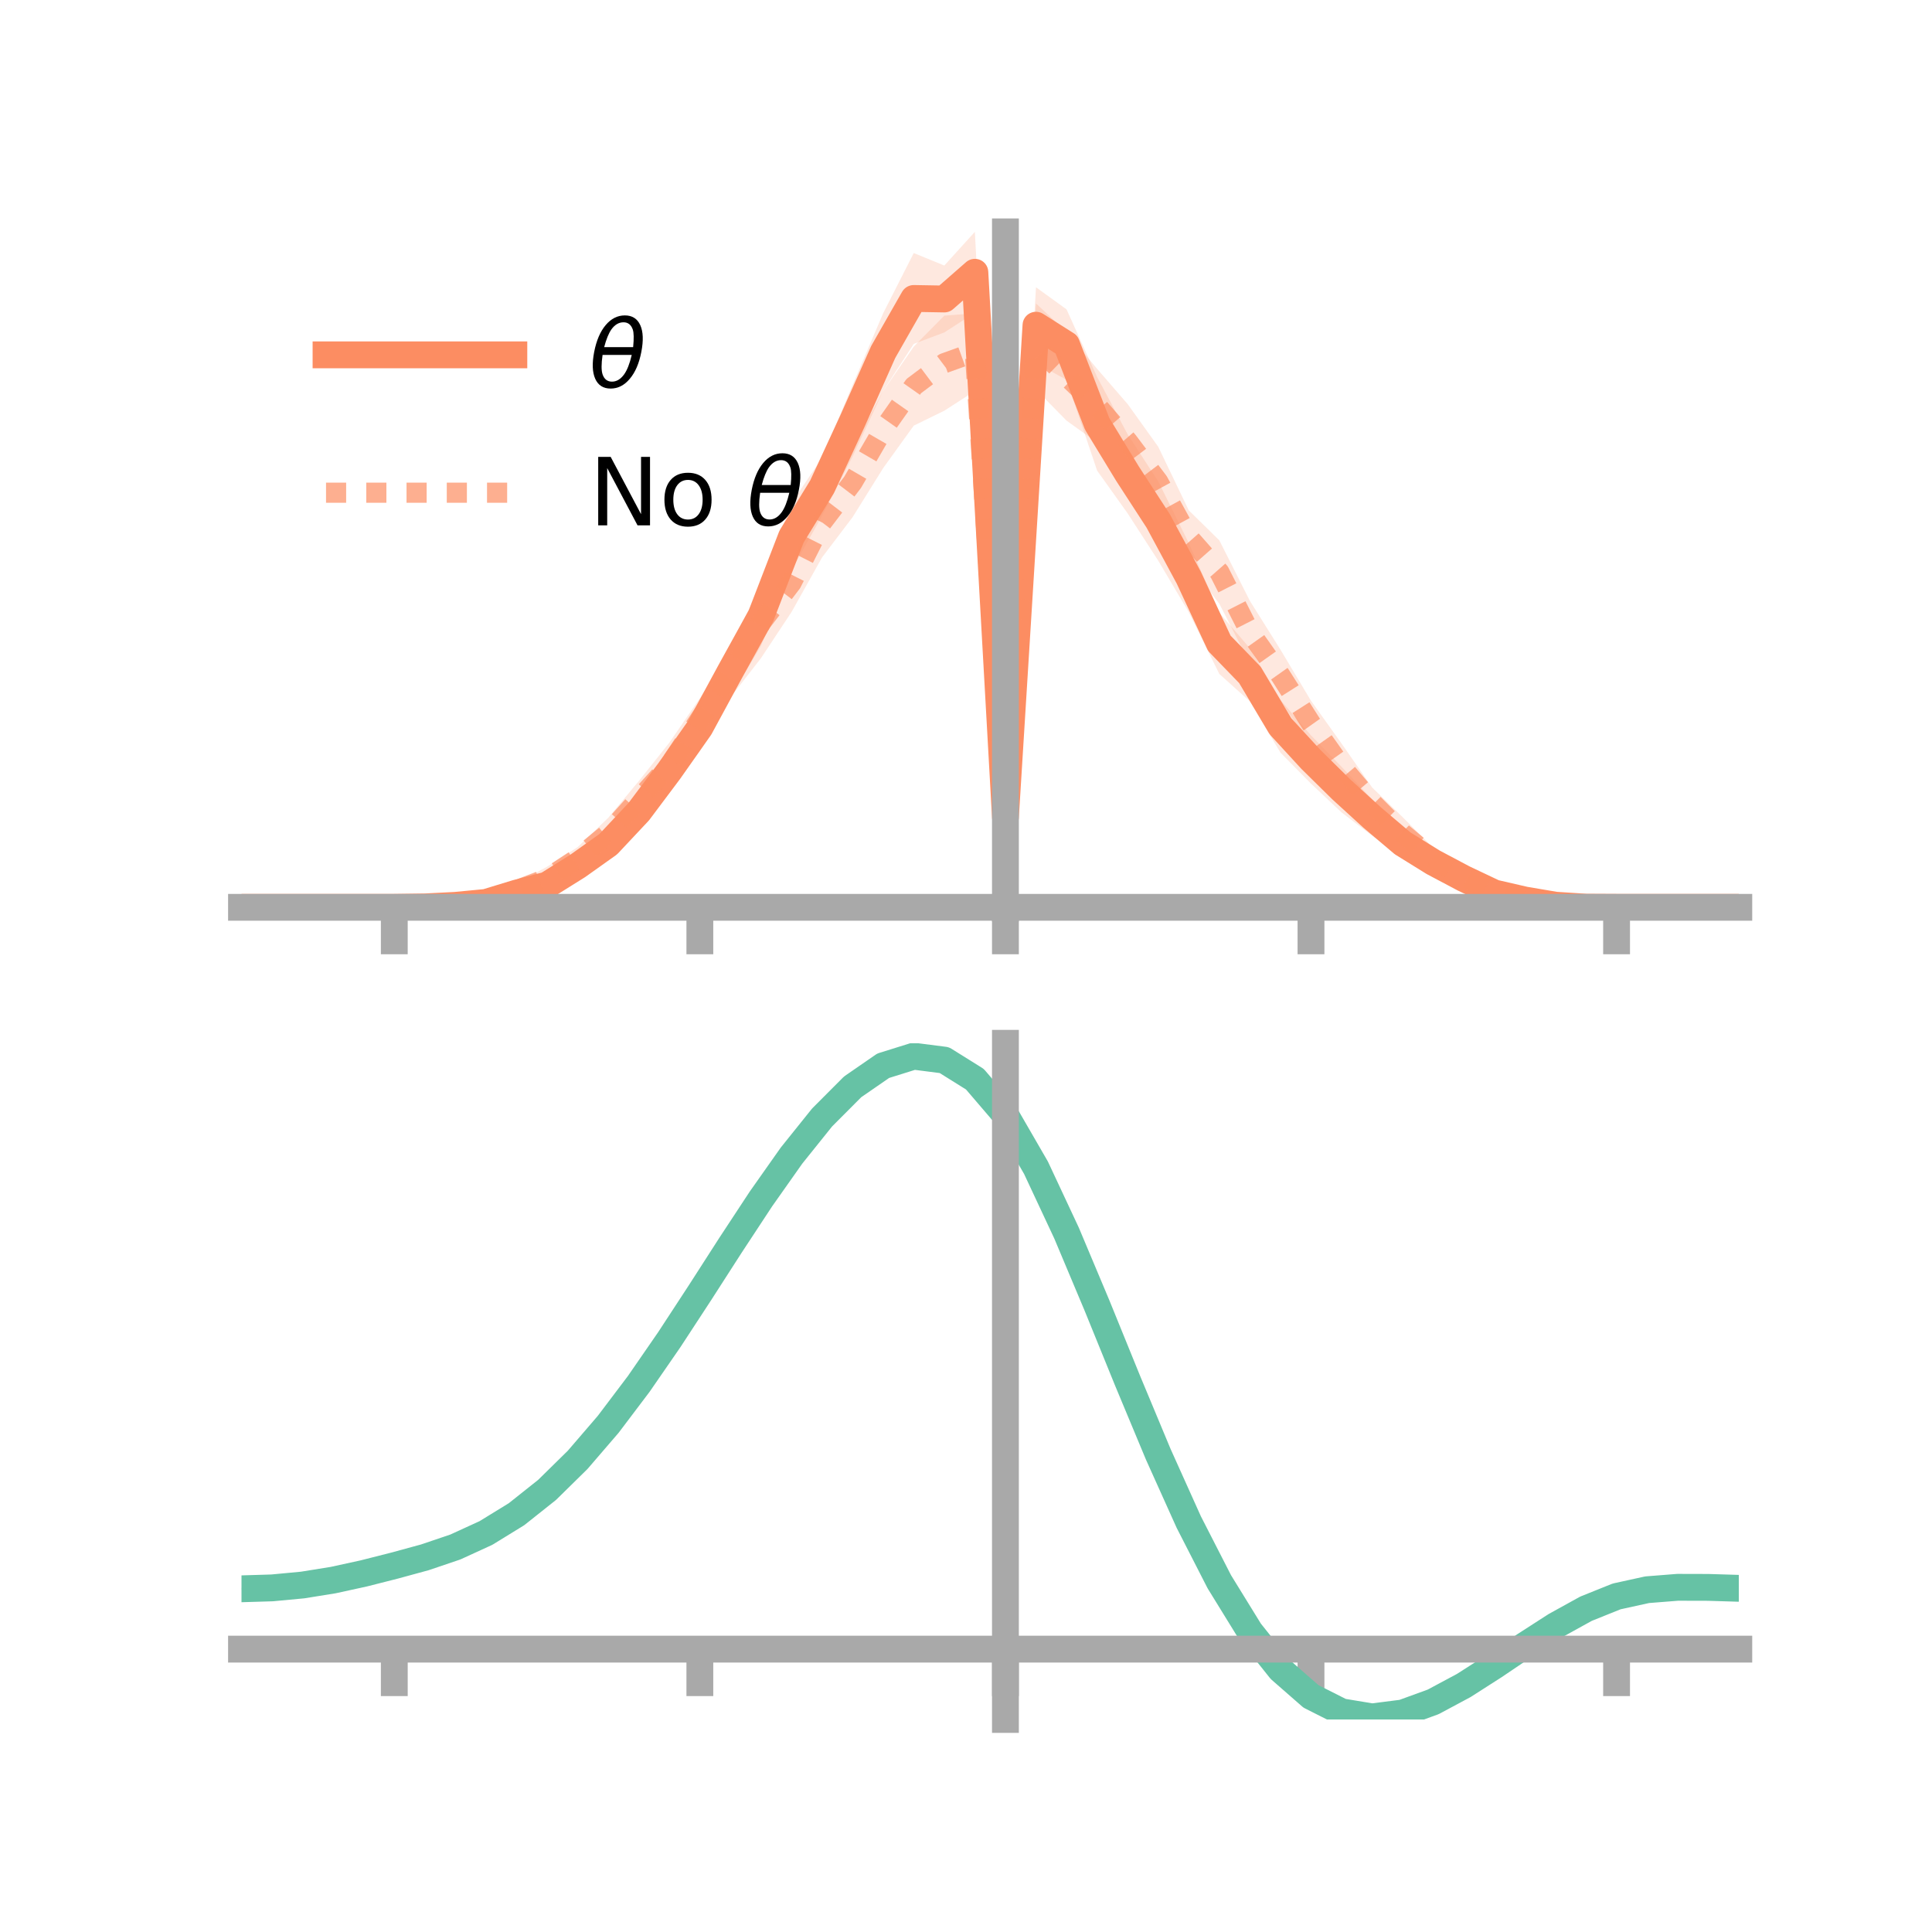 <?xml version="1.0" encoding="utf-8" standalone="no"?>
<!DOCTYPE svg PUBLIC "-//W3C//DTD SVG 1.1//EN"
  "http://www.w3.org/Graphics/SVG/1.1/DTD/svg11.dtd">
<!-- Created with matplotlib (https://matplotlib.org/) -->
<svg height="144pt" version="1.1" viewBox="0 0 144 144" width="144pt" xmlns="http://www.w3.org/2000/svg" xmlns:xlink="http://www.w3.org/1999/xlink">
 <defs>
  <style type="text/css">*{stroke-linecap:butt;stroke-linejoin:round;}</style>
 </defs>
 <g id="figure_1">
  <g id="patch_1">
   <path d="M 0 144 
L 144 144 
L 144 0 
L 0 0 
z
" style="fill:none;"/>
  </g>
  <g id="axes_1">
   <g id="patch_2">
    <path d="M 18 67.68 
L 129.6 67.68 
L 129.6 17.28 
L 18 17.28 
z
" style="fill:none;"/>
   </g>
   <g id="PolyCollection_1">
    <path clip-path="url(#p9080a9d709)" d="M 18 67.626 
L 18 67.626 
L 20.278 67.626 
L 22.555 67.626 
L 24.833 67.626 
L 27.11 67.626 
L 29.388 67.626 
L 31.665 67.529 
L 33.943 67.322 
L 36.22 66.908 
L 38.498 65.992 
L 40.776 65.167 
L 43.053 63.626 
L 45.331 61.865 
L 47.608 59.233 
L 49.886 56.074 
L 52.163 52.478 
L 54.441 48.104 
L 56.718 43.659 
L 58.996 37.495 
L 61.273 34.12 
L 63.551 28.686 
L 65.829 23.342 
L 68.106 18.86 
L 70.384 19.792 
L 72.661 17.28 
L 74.939 60.265 
L 77.216 21.41 
L 79.494 23.058 
L 81.771 28.093 
L 84.049 32.378 
L 86.327 35.877 
L 88.604 40.476 
L 90.882 45.664 
L 93.159 48.321 
L 95.437 52.166 
L 97.714 54.812 
L 99.992 57.152 
L 102.269 59.574 
L 104.547 61.778 
L 106.824 63.415 
L 109.102 64.763 
L 111.38 66.111 
L 113.657 66.75 
L 115.935 67.323 
L 118.212 67.551 
L 120.49 67.626 
L 122.767 67.626 
L 125.045 67.626 
L 127.322 67.626 
L 129.6 67.626 
L 129.6 67.626 
L 129.6 67.626 
L 127.322 67.626 
L 125.045 67.626 
L 122.767 67.626 
L 120.49 67.626 
L 118.212 67.68 
L 115.935 67.614 
L 113.657 67.415 
L 111.38 67.008 
L 109.102 66.196 
L 106.824 65.129 
L 104.547 63.942 
L 102.269 62.289 
L 99.992 60.553 
L 97.714 58.406 
L 95.437 56.096 
L 93.159 52.279 
L 90.882 50.233 
L 88.604 45.63 
L 86.327 41.786 
L 84.049 38.266 
L 81.771 35.072 
L 79.494 28.307 
L 77.216 27.069 
L 74.939 61.536 
L 72.661 23.307 
L 70.384 24.777 
L 68.106 25.632 
L 65.829 29.129 
L 63.551 34.023 
L 61.273 38.439 
L 58.996 42.5 
L 56.718 48.143 
L 54.441 51.948 
L 52.163 55.974 
L 49.886 58.847 
L 47.608 61.765 
L 45.331 63.984 
L 43.053 65.463 
L 40.776 66.768 
L 38.498 67.142 
L 36.22 67.616 
L 33.943 67.638 
L 31.665 67.662 
L 29.388 67.626 
L 27.11 67.626 
L 24.833 67.626 
L 22.555 67.626 
L 20.278 67.626 
L 18 67.626 
z
" style="fill:#fc8d62;fill-opacity:0.2;"/>
   </g>
   <g id="PolyCollection_2">
    <path clip-path="url(#p9080a9d709)" d="M 18 67.626 
L 18 67.626 
L 20.278 67.626 
L 22.555 67.626 
L 24.833 67.626 
L 27.11 67.626 
L 29.388 67.626 
L 31.665 67.5 
L 33.943 67.32 
L 36.22 66.686 
L 38.498 65.822 
L 40.776 64.602 
L 43.053 63.138 
L 45.331 60.957 
L 47.608 58.221 
L 49.886 55.359 
L 52.163 52.042 
L 54.441 48.532 
L 56.718 43.792 
L 58.996 41.269 
L 61.273 36.318 
L 63.551 33.352 
L 65.829 29.142 
L 68.106 25.833 
L 70.384 23.525 
L 72.661 23.349 
L 74.939 61.07 
L 77.216 22.618 
L 79.494 24.741 
L 81.771 27.49 
L 84.049 30.119 
L 86.327 33.297 
L 88.604 38.04 
L 90.882 40.275 
L 93.159 44.786 
L 95.437 48.42 
L 97.714 52.231 
L 99.992 55.419 
L 102.269 58.691 
L 104.547 60.907 
L 106.824 63.188 
L 109.102 64.553 
L 111.38 66.087 
L 113.657 66.797 
L 115.935 67.317 
L 118.212 67.567 
L 120.49 67.626 
L 122.767 67.626 
L 125.045 67.626 
L 127.322 67.626 
L 129.6 67.626 
L 129.6 67.626 
L 129.6 67.626 
L 127.322 67.626 
L 125.045 67.626 
L 122.767 67.626 
L 120.49 67.626 
L 118.212 67.687 
L 115.935 67.618 
L 113.657 67.566 
L 111.38 67.047 
L 109.102 66.108 
L 106.824 64.836 
L 104.547 63.321 
L 102.269 60.957 
L 99.992 58.856 
L 97.714 55.605 
L 95.437 52.251 
L 93.159 49.452 
L 90.882 45 
L 88.604 42.066 
L 86.327 38.492 
L 84.049 35.637 
L 81.771 32.987 
L 79.494 31.351 
L 77.216 29.033 
L 74.939 62.707 
L 72.661 29.144 
L 70.384 30.611 
L 68.106 31.725 
L 65.829 34.886 
L 63.551 38.542 
L 61.273 41.545 
L 58.996 45.617 
L 56.718 49.056 
L 54.441 51.981 
L 52.163 55.148 
L 49.886 58.76 
L 47.608 60.936 
L 45.331 63.261 
L 43.053 64.825 
L 40.776 66.34 
L 38.498 66.881 
L 36.22 67.441 
L 33.943 67.633 
L 31.665 67.67 
L 29.388 67.626 
L 27.11 67.626 
L 24.833 67.626 
L 22.555 67.626 
L 20.278 67.626 
L 18 67.626 
z
" style="fill:#fc8d62;fill-opacity:0.2;"/>
   </g>
   <g id="matplotlib.axis_1">
    <g id="xtick_1">
     <g id="line2d_1">
      <defs>
       <path d="M 0 0 
L 0 3.5 
" id="m019887ac60" style="stroke:#a9a9a9;stroke-width:2;"/>
      </defs>
      <g>
       <use style="fill:#a9a9a9;stroke:#a9a9a9;stroke-width:2;" x="29.388" xlink:href="#m019887ac60" y="67.626"/>
      </g>
     </g>
    </g>
    <g id="xtick_2">
     <g id="line2d_2">
      <g>
       <use style="fill:#a9a9a9;stroke:#a9a9a9;stroke-width:2;" x="52.163" xlink:href="#m019887ac60" y="67.626"/>
      </g>
     </g>
    </g>
    <g id="xtick_3">
     <g id="line2d_3">
      <g>
       <use style="fill:#a9a9a9;stroke:#a9a9a9;stroke-width:2;" x="74.939" xlink:href="#m019887ac60" y="67.626"/>
      </g>
     </g>
    </g>
    <g id="xtick_4">
     <g id="line2d_4">
      <g>
       <use style="fill:#a9a9a9;stroke:#a9a9a9;stroke-width:2;" x="97.714" xlink:href="#m019887ac60" y="67.626"/>
      </g>
     </g>
    </g>
    <g id="xtick_5">
     <g id="line2d_5">
      <g>
       <use style="fill:#a9a9a9;stroke:#a9a9a9;stroke-width:2;" x="120.49" xlink:href="#m019887ac60" y="67.626"/>
      </g>
     </g>
    </g>
   </g>
   <g id="matplotlib.axis_2"/>
   <g id="line2d_6">
    <path clip-path="url(#p9080a9d709)" d="M 18 67.626 
L 20.278 67.626 
L 22.555 67.626 
L 24.833 67.626 
L 27.11 67.626 
L 29.388 67.626 
L 31.665 67.595 
L 33.943 67.48 
L 36.22 67.262 
L 38.498 66.567 
L 40.776 65.968 
L 43.053 64.545 
L 45.331 62.925 
L 47.608 60.499 
L 49.886 57.461 
L 52.163 54.226 
L 54.441 50.026 
L 56.718 45.901 
L 58.996 39.997 
L 61.273 36.28 
L 63.551 31.354 
L 65.829 26.236 
L 68.106 22.246 
L 70.384 22.285 
L 72.661 20.293 
L 74.939 60.9 
L 77.216 24.239 
L 79.494 25.683 
L 81.771 31.583 
L 84.049 35.322 
L 86.327 38.831 
L 88.604 43.053 
L 90.882 47.948 
L 93.159 50.3 
L 95.437 54.131 
L 97.714 56.609 
L 99.992 58.853 
L 102.269 60.931 
L 104.547 62.86 
L 106.824 64.272 
L 109.102 65.48 
L 111.38 66.559 
L 113.657 67.083 
L 115.935 67.468 
L 118.212 67.615 
L 120.49 67.626 
L 122.767 67.626 
L 125.045 67.626 
L 127.322 67.626 
L 129.6 67.626 
" style="fill:none;stroke:#fc8d62;stroke-linecap:square;stroke-width:2;"/>
   </g>
   <g id="line2d_7">
    <path clip-path="url(#p9080a9d709)" d="M 18 67.626 
L 20.278 67.626 
L 22.555 67.626 
L 24.833 67.626 
L 27.11 67.626 
L 29.388 67.626 
L 31.665 67.585 
L 33.943 67.476 
L 36.22 67.063 
L 38.498 66.352 
L 40.776 65.471 
L 43.053 63.981 
L 45.331 62.109 
L 47.608 59.579 
L 49.886 57.059 
L 52.163 53.595 
L 54.441 50.256 
L 56.718 46.424 
L 58.996 43.443 
L 61.273 38.932 
L 63.551 35.947 
L 65.829 32.014 
L 68.106 28.779 
L 70.384 27.068 
L 72.661 26.247 
L 74.939 61.888 
L 77.216 25.825 
L 79.494 28.046 
L 81.771 30.239 
L 84.049 32.878 
L 86.327 35.894 
L 88.604 40.053 
L 90.882 42.637 
L 93.159 47.119 
L 95.437 50.335 
L 97.714 53.918 
L 99.992 57.137 
L 102.269 59.824 
L 104.547 62.114 
L 106.824 64.012 
L 109.102 65.33 
L 111.38 66.567 
L 113.657 67.182 
L 115.935 67.467 
L 118.212 67.627 
L 120.49 67.626 
L 122.767 67.626 
L 125.045 67.626 
L 127.322 67.626 
L 129.6 67.626 
" style="fill:none;stroke:#fc8d62;stroke-dasharray:1.5,1.5;stroke-dashoffset:0;stroke-opacity:0.7;stroke-width:1.5;"/>
   </g>
   <g id="patch_3">
    <path d="M 74.939 67.68 
L 74.939 17.28 
" style="fill:none;stroke:#a9a9a9;stroke-linecap:square;stroke-linejoin:miter;stroke-width:2;"/>
   </g>
   <g id="patch_4">
    <path d="M 129.6 67.68 
L 129.6 17.28 
" style="fill:none;"/>
   </g>
   <g id="patch_5">
    <path d="M 18 67.626 
L 129.6 67.626 
" style="fill:none;stroke:#a9a9a9;stroke-linecap:square;stroke-linejoin:miter;stroke-width:2;"/>
   </g>
   <g id="patch_6">
    <path d="M 18 17.28 
L 129.6 17.28 
" style="fill:none;"/>
   </g>
   <g id="legend_1">
    <g id="line2d_8">
     <path d="M 24.3 26.449 
L 38.3 26.449 
" style="fill:none;stroke:#fc8d62;stroke-linecap:square;stroke-width:2;"/>
    </g>
    <g id="line2d_9"/>
    <g id="text_1">
     <!-- $\theta$ -->
     <g transform="translate(43.9 28.899)scale(0.07 -0.07)">
      <defs>
       <path d="M 45.516 34.672 
L 14.453 34.672 
Q 12.359 20.062 14.5 13.875 
Q 17.188 6.25 24.469 6.25 
Q 31.781 6.25 37.359 13.922 
Q 42.234 20.656 45.516 34.672 
z
M 47.016 42.969 
Q 48.344 56.844 46.625 61.719 
Q 43.953 69.438 36.766 69.438 
Q 29.297 69.438 23.828 61.812 
Q 19.531 55.672 16.156 42.969 
z
M 38.188 76.766 
Q 49.906 76.766 54.594 66.406 
Q 59.281 56.109 55.719 37.844 
Q 52.203 19.625 43.453 9.281 
Q 34.766 -1.125 23.047 -1.125 
Q 11.281 -1.125 6.641 9.281 
Q 2 19.625 5.516 37.844 
Q 9.078 56.109 17.719 66.406 
Q 26.422 76.766 38.188 76.766 
z
" id="DejaVuSans-Oblique-952"/>
      </defs>
      <use transform="translate(0 0.234)" xlink:href="#DejaVuSans-Oblique-952"/>
     </g>
    </g>
    <g id="line2d_10">
     <path d="M 24.3 36.724 
L 38.3 36.724 
" style="fill:none;stroke:#fc8d62;stroke-dasharray:1.5,1.5;stroke-dashoffset:0;stroke-opacity:0.7;stroke-width:1.5;"/>
    </g>
    <g id="line2d_11"/>
    <g id="text_2">
     <!-- No $\theta$ -->
     <g transform="translate(43.9 39.174)scale(0.07 -0.07)">
      <defs>
       <path d="M 9.812 72.906 
L 23.094 72.906 
L 55.422 11.922 
L 55.422 72.906 
L 64.984 72.906 
L 64.984 0 
L 51.703 0 
L 19.391 60.984 
L 19.391 0 
L 9.812 0 
z
" id="DejaVuSans-78"/>
       <path d="M 30.609 48.391 
Q 23.391 48.391 19.188 42.75 
Q 14.984 37.109 14.984 27.297 
Q 14.984 17.484 19.156 11.844 
Q 23.344 6.203 30.609 6.203 
Q 37.797 6.203 41.984 11.859 
Q 46.188 17.531 46.188 27.297 
Q 46.188 37.016 41.984 42.703 
Q 37.797 48.391 30.609 48.391 
z
M 30.609 56 
Q 42.328 56 49.016 48.375 
Q 55.719 40.766 55.719 27.297 
Q 55.719 13.875 49.016 6.219 
Q 42.328 -1.422 30.609 -1.422 
Q 18.844 -1.422 12.172 6.219 
Q 5.516 13.875 5.516 27.297 
Q 5.516 40.766 12.172 48.375 
Q 18.844 56 30.609 56 
z
" id="DejaVuSans-111"/>
       <path id="DejaVuSans-32"/>
      </defs>
      <use transform="translate(0 0.234)" xlink:href="#DejaVuSans-78"/>
      <use transform="translate(74.805 0.234)" xlink:href="#DejaVuSans-111"/>
      <use transform="translate(135.986 0.234)" xlink:href="#DejaVuSans-32"/>
      <use transform="translate(167.773 0.234)" xlink:href="#DejaVuSans-Oblique-952"/>
     </g>
    </g>
   </g>
  </g>
  <g id="axes_2">
   <g id="patch_7">
    <path d="M 18 128.16 
L 129.6 128.16 
L 129.6 77.76 
L 18 77.76 
z
" style="fill:none;"/>
   </g>
   <g id="PolyCollection_3">
    <path clip-path="url(#p68191a0992)" d="M 18 118.501 
L 18 118.34 
L 20.278 118.272 
L 22.555 118.054 
L 24.833 117.675 
L 27.11 117.162 
L 29.388 116.569 
L 31.665 115.931 
L 33.943 115.144 
L 36.22 114.084 
L 38.498 112.663 
L 40.776 110.824 
L 43.053 108.545 
L 45.331 105.842 
L 47.608 102.763 
L 49.886 99.387 
L 52.163 95.82 
L 54.441 92.192 
L 56.718 88.645 
L 58.996 85.338 
L 61.273 82.434 
L 63.551 80.097 
L 65.829 78.488 
L 68.106 77.76 
L 70.384 78.055 
L 72.661 79.501 
L 74.939 82.203 
L 77.216 86.202 
L 79.494 91.146 
L 81.771 96.646 
L 84.049 102.335 
L 86.327 107.887 
L 88.604 113.031 
L 90.882 117.556 
L 93.159 121.312 
L 95.437 124.212 
L 97.714 126.229 
L 99.992 127.391 
L 102.269 127.775 
L 104.547 127.491 
L 106.824 126.671 
L 109.102 125.465 
L 111.38 124.026 
L 113.657 122.506 
L 115.935 121.051 
L 118.212 119.8 
L 120.49 118.885 
L 122.767 118.385 
L 125.045 118.209 
L 127.322 118.22 
L 129.6 118.297 
L 129.6 118.471 
L 129.6 118.471 
L 127.322 118.409 
L 125.045 118.41 
L 122.767 118.593 
L 120.49 119.093 
L 118.212 120.01 
L 115.935 121.273 
L 113.657 122.754 
L 111.38 124.31 
L 109.102 125.786 
L 106.824 127.022 
L 104.547 127.862 
L 102.269 128.16 
L 99.992 127.789 
L 97.714 126.651 
L 95.437 124.686 
L 93.159 121.872 
L 90.882 118.238 
L 88.604 113.862 
L 86.327 108.886 
L 84.049 103.512 
L 81.771 98 
L 79.494 92.666 
L 77.216 87.869 
L 74.939 83.99 
L 72.661 81.373 
L 70.384 79.974 
L 68.106 79.686 
L 65.829 80.38 
L 63.551 81.918 
L 61.273 84.15 
L 58.996 86.921 
L 56.718 90.075 
L 54.441 93.454 
L 52.163 96.912 
L 49.886 100.312 
L 47.608 103.535 
L 45.331 106.481 
L 43.053 109.077 
L 40.776 111.275 
L 38.498 113.056 
L 36.22 114.436 
L 33.943 115.462 
L 31.665 116.219 
L 29.388 116.824 
L 27.11 117.385 
L 24.833 117.867 
L 22.555 118.223 
L 20.278 118.431 
L 18 118.501 
z
" style="fill:#66c2a5;fill-opacity:0.2;"/>
   </g>
   <g id="matplotlib.axis_3">
    <g id="xtick_6">
     <g id="line2d_12">
      <g>
       <use style="fill:#a9a9a9;stroke:#a9a9a9;stroke-width:2;" x="29.388" xlink:href="#m019887ac60" y="122.916"/>
      </g>
     </g>
    </g>
    <g id="xtick_7">
     <g id="line2d_13">
      <g>
       <use style="fill:#a9a9a9;stroke:#a9a9a9;stroke-width:2;" x="52.163" xlink:href="#m019887ac60" y="122.916"/>
      </g>
     </g>
    </g>
    <g id="xtick_8">
     <g id="line2d_14">
      <g>
       <use style="fill:#a9a9a9;stroke:#a9a9a9;stroke-width:2;" x="74.939" xlink:href="#m019887ac60" y="122.916"/>
      </g>
     </g>
    </g>
    <g id="xtick_9">
     <g id="line2d_15">
      <g>
       <use style="fill:#a9a9a9;stroke:#a9a9a9;stroke-width:2;" x="97.714" xlink:href="#m019887ac60" y="122.916"/>
      </g>
     </g>
    </g>
    <g id="xtick_10">
     <g id="line2d_16">
      <g>
       <use style="fill:#a9a9a9;stroke:#a9a9a9;stroke-width:2;" x="120.49" xlink:href="#m019887ac60" y="122.916"/>
      </g>
     </g>
    </g>
   </g>
   <g id="matplotlib.axis_4"/>
   <g id="line2d_17">
    <path clip-path="url(#p68191a0992)" d="M 18 118.42 
L 20.278 118.352 
L 22.555 118.138 
L 24.833 117.771 
L 27.11 117.274 
L 29.388 116.696 
L 31.665 116.075 
L 33.943 115.303 
L 36.22 114.26 
L 38.498 112.86 
L 40.776 111.049 
L 43.053 108.811 
L 45.331 106.162 
L 47.608 103.149 
L 49.886 99.849 
L 52.163 96.366 
L 54.441 92.823 
L 56.718 89.36 
L 58.996 86.13 
L 61.273 83.292 
L 63.551 81.007 
L 65.829 79.434 
L 68.106 78.723 
L 70.384 79.015 
L 72.661 80.437 
L 74.939 83.097 
L 77.216 87.035 
L 79.494 91.906 
L 81.771 97.323 
L 84.049 102.923 
L 86.327 108.387 
L 88.604 113.447 
L 90.882 117.897 
L 93.159 121.592 
L 95.437 124.449 
L 97.714 126.44 
L 99.992 127.59 
L 102.269 127.967 
L 104.547 127.676 
L 106.824 126.847 
L 109.102 125.626 
L 111.38 124.168 
L 113.657 122.63 
L 115.935 121.162 
L 118.212 119.905 
L 120.49 118.989 
L 122.767 118.489 
L 125.045 118.309 
L 127.322 118.315 
L 129.6 118.384 
" style="fill:none;stroke:#66c2a5;stroke-linecap:square;stroke-width:2;"/>
   </g>
   <g id="patch_8">
    <path d="M 74.939 128.16 
L 74.939 77.76 
" style="fill:none;stroke:#a9a9a9;stroke-linecap:square;stroke-linejoin:miter;stroke-width:2;"/>
   </g>
   <g id="patch_9">
    <path d="M 129.6 128.16 
L 129.6 77.76 
" style="fill:none;"/>
   </g>
   <g id="patch_10">
    <path d="M 18 122.916 
L 129.6 122.916 
" style="fill:none;stroke:#a9a9a9;stroke-linecap:square;stroke-linejoin:miter;stroke-width:2;"/>
   </g>
   <g id="patch_11">
    <path d="M 18 77.76 
L 129.6 77.76 
" style="fill:none;"/>
   </g>
  </g>
 </g>
 <defs>
  <clipPath id="p9080a9d709">
   <rect height="50.4" width="111.6" x="18" y="17.28"/>
  </clipPath>
  <clipPath id="p68191a0992">
   <rect height="50.4" width="111.6" x="18" y="77.76"/>
  </clipPath>
 </defs>
</svg>
